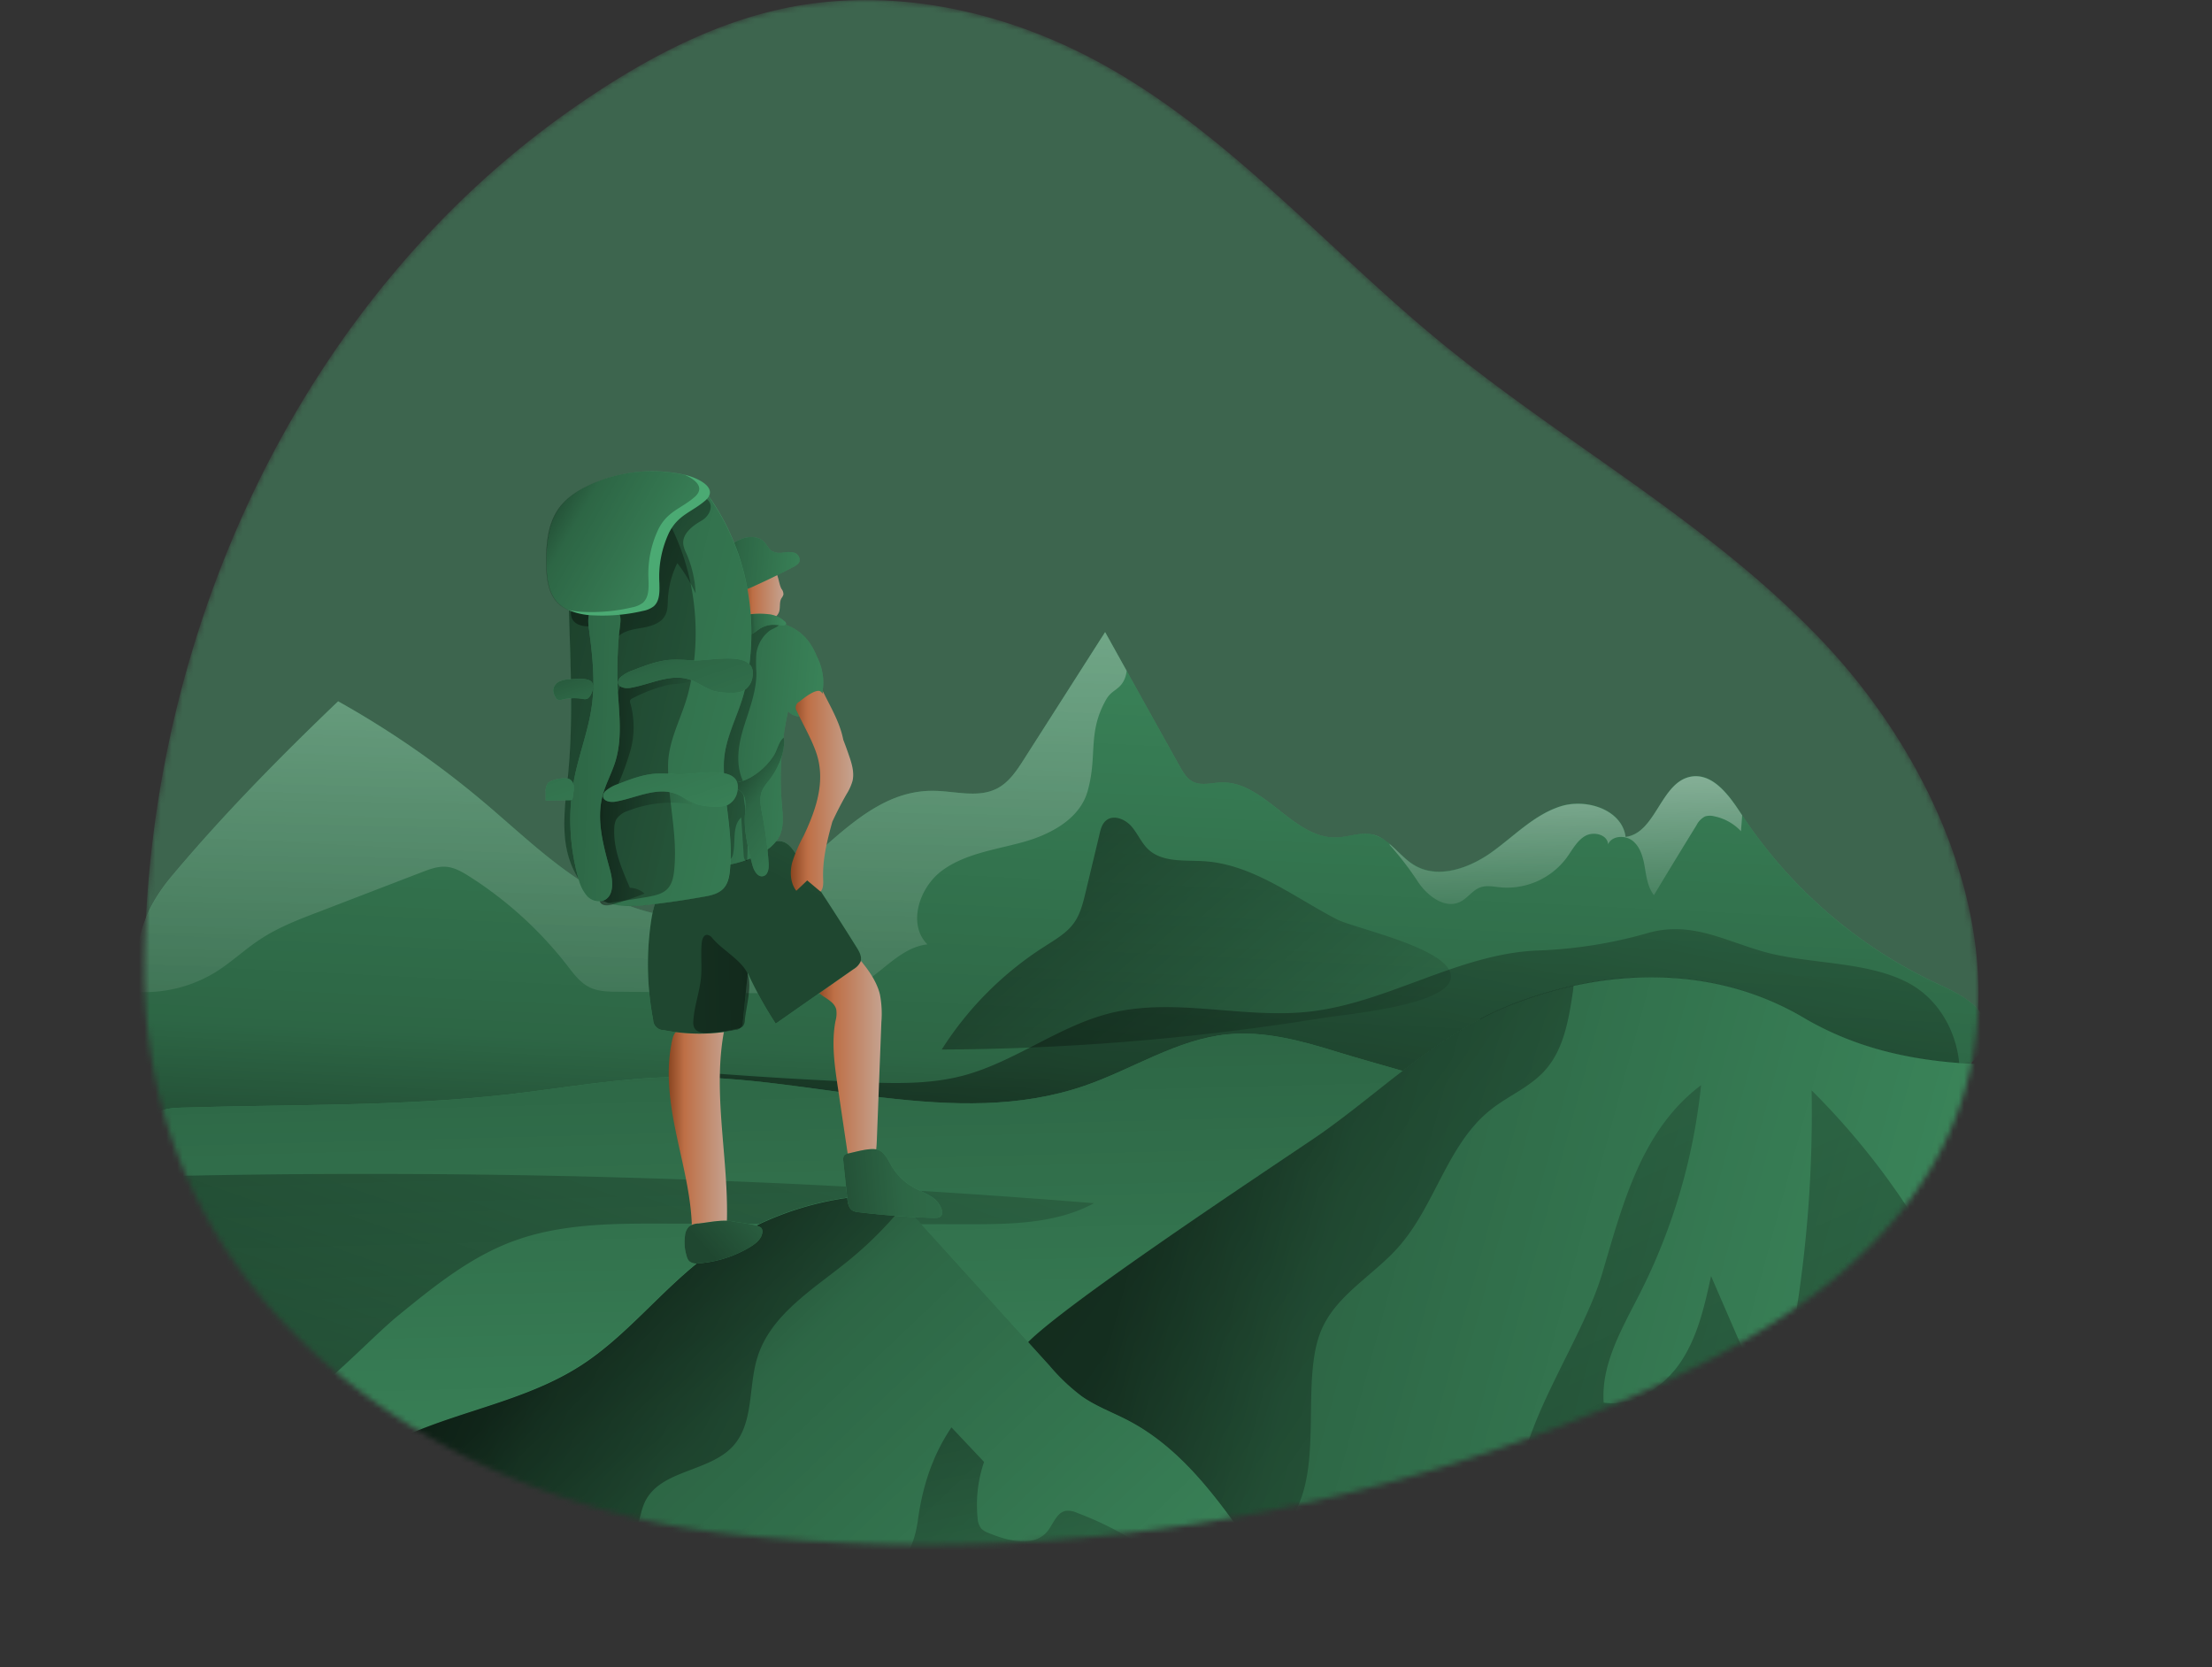 <svg width="406" height="306" fill="none" xmlns="http://www.w3.org/2000/svg">
    <rect width="100%" height="100%" fill="#333333" stroke="none"/>
    <mask id="prefix__a" style="mask-type:luminance" maskUnits="userSpaceOnUse" x="26" y="0" width="338" height="284">
        <path
            d="M104.909 20.062c11.928-8.357 24.848-15.499 38.822-18.487 20.459-4.34 42.077.62 60.453 11.246 22.095 12.746 39.547 32.858 59.417 49.318 23.093 19.107 49.708 33.366 70.582 55.226 20.874 21.86 35.511 54.811 25.976 84.37-8.431 26.163-32.888 42.077-56.651 52.852a323.774 323.774 0 01-171.537 26.726C80.719 275.188 25.957 239.361 26.528 177.16c.576-62.647 29.764-123.05 78.381-157.098z"
            fill="#fff" />
    </mask>
    <g mask="url(#prefix__a)">
        <path opacity=".42"
            d="M104.909 20.062c11.928-8.357 24.848-15.499 38.822-18.487 20.459-4.34 42.077.62 60.453 11.246 22.095 12.746 39.547 32.858 59.417 49.318 23.093 19.107 49.708 33.366 70.582 55.226 20.874 21.86 35.511 54.811 25.976 84.37-8.431 26.163-32.888 42.077-56.651 52.852a323.774 323.774 0 01-171.537 26.726C80.719 275.188 25.957 239.361 26.528 177.16c.576-62.647 29.764-123.05 78.381-157.098z"
            fill="#4BAA73" />
        <path
            d="M62.06 128.717a170.263 170.263 0 0126.757 18.524c6.61 5.58 12.858 11.699 20.348 16.026 7.489 4.327 16.627 6.695 24.86 4.042 13.986-4.513 22.461-22.232 37.16-22.164 4.012 0 8.314 1.414 11.866-.452 2.177-1.147 3.59-3.304 4.911-5.375l14.879-23.311 13.682 24.613c.62 1.103 1.29 2.263 2.412 2.839 1.556.8 3.428.211 5.183.149 8.028-.279 13.248 10.428 21.277 10.093 2.132-.087 4.246-.986 6.342-.577 3.217.62 5.071 4.011 7.892 5.673 4.34 2.573 10.025.552 14.141-2.393 4.117-2.945 7.744-6.82 12.561-8.401 4.817-1.58 11.401.583 12.039 5.58 5.58-.707 6.442-10.037 11.972-11.06 3.967-.725 6.968 3.323 9.163 6.702a86.995 86.995 0 0036.391 31.469c3.863 1.779 8.481 4.079 8.804 8.32.322 4.24-3.986 7.278-7.75 9.33-57.774 31.513-117.997 63.751-183.694 67.533-32.858 1.859-66.794-3.354-97.997 7.036-14.315 4.768-28.456 12.846-43.397 10.949a4.206 4.206 0 01-1.934-.62c-1.073-.775-1.24-2.288-1.24-3.609-1.15-30.787-2.294-61.578-3.435-92.374-.49-11.159-.973-17.749 6.293-26.453 9.435-11.308 19.876-21.904 30.514-32.089z"
            fill="#4BAA73" />
        <path opacity=".58"
            d="M356.937 198.369c-57.768 31.513-117.991 63.751-183.688 67.532-32.858 1.86-66.794-3.354-97.997 7.043-14.309 4.768-28.456 12.833-43.397 10.942a4.157 4.157 0 01-1.928-.62c-1.079-.775-1.24-2.287-1.271-3.608-1.14-30.799-2.284-61.591-3.429-92.374-.074-1.86-.142-3.596-.18-5.232-.192-8.215.46-14.018 6.516-21.271 9.418-11.283 19.858-21.879 30.496-32.064a170.037 170.037 0 0126.758 18.524c6.602 5.58 12.858 11.699 20.347 16.026 7.489 4.327 16.627 6.702 24.86 4.042 13.987-4.513 22.461-22.232 37.161-22.164 4.011 0 8.313 1.414 11.866-.452 2.176-1.147 3.589-3.311 4.91-5.375a49528.33 49528.33 0 0114.879-23.311l3.949 7.105 9.727 17.508c.62 1.103 1.29 2.263 2.412 2.839 1.562.8 3.434.211 5.176.149 8.029-.279 13.255 10.428 21.284 10.093 2.126-.087 4.24-.992 6.336-.583a7.515 7.515 0 013.385 1.817c1.494 1.24 2.827 2.87 4.513 3.868 4.34 2.567 10.025.54 14.141-2.399 4.117-2.939 7.744-6.82 12.561-8.401 4.817-1.58 11.395.583 12.039 5.58 5.58-.713 6.435-10.037 11.972-11.06 3.961-.725 6.968 3.323 9.163 6.702l.266.397a86.907 86.907 0 0036.125 31.078c3.863 1.767 8.488 4.073 8.804 8.314.316 4.24-3.993 7.297-7.756 9.355z"
            fill="url(#prefix__paint0_linear_15788_47707)" />
        <path opacity=".58"
            d="M282.189 174.457c-14.507.589-27.495 9.634-41.928 11.228-12.095 1.332-24.563-2.654-36.379.248-9.572 2.355-17.638 8.995-27.173 11.506-6.2 1.624-12.697 1.432-19.095 1.153a842.8 842.8 0 01-32.473-2.04c10.489 8.178 24.017 11.327 37.197 12.97 13.181 1.643 26.659 2.027 39.461 5.635 10.539 2.97 20.458 8.06 31.109 10.54 10.775 2.517 21.99 2.287 33.044 1.711 20.05-1.048 40.043-3.187 59.895-6.2 11.159-1.711 25.12-4.482 31.419-15.052 5.115-8.587 1.86-21.141-7.117-25.809-7.781-4.055-18.283-3.305-26.658-5.735-7.272-2.114-13.156-5.499-20.806-3.428a83.645 83.645 0 01-20.496 3.273z"
            fill="url(#prefix__paint1_linear_15788_47707)" />
        <path
            d="M206.789 123.112a5.58 5.58 0 01-.241 1.159c-.825 2.387-2.424 2.189-3.522 4.123-3.496 6.2-1.525 10.254-3.416 16.869-1.444 5.053-6.788 7.905-11.847 9.3-5.059 1.395-10.539 2.089-14.786 5.176-4.247 3.088-6.466 9.87-2.759 13.596-5.741.62-9.33 6.875-14.879 8.525a19.723 19.723 0 01-5.915.533l-36.143-.372c-1.711 0-3.497-.056-5.053-.8-1.736-.856-2.938-2.48-4.123-4.024a70.965 70.965 0 00-18.016-16.373c-1.308-.824-2.697-1.63-4.234-1.736-1.538-.105-2.932.428-4.34.961l-19.181 7.378c-3.584 1.37-7.192 2.765-10.403 4.86-2.89 1.86-5.4 4.284-8.32 6.113a24.959 24.959 0 01-14.606 3.652c-.192-8.215.458-14.018 6.515-21.271 9.461-11.283 19.901-21.879 30.54-32.064a170.041 170.041 0 0126.757 18.524c6.603 5.58 12.858 11.699 20.347 16.026 7.489 4.327 16.628 6.702 24.861 4.042 13.986-4.513 22.461-22.232 37.16-22.164 4.011 0 8.314 1.414 11.866-.452 2.176-1.147 3.59-3.311 4.91-5.375 4.96-7.774 9.92-15.545 14.879-23.311l3.949 7.105z"
            fill="url(#prefix__paint2_linear_15788_47707)" />
        <path
            d="M245.466 193.075c-6.553-2.034-13.354-3.906-20.18-3.23-9.268.917-17.389 6.391-26.193 9.429-23.844 8.227-49.826-1.897-75.015-1.587-10.279.124-20.459 2.003-30.657 3.168-19.938 2.269-40.074 1.817-60.136 2.443-1.612.049-3.336.142-4.613 1.122-1.86 1.42-2.077 4.098-2.132 6.441-.503 22.561-.856 45.958 8.183 66.64 1.302 2.976 2.951 6.044 5.797 7.619 2.48 1.37 5.461 1.376 8.295 1.345l141.84-1.512c13.02-.143 26.082-.292 38.829-2.833 9.919-1.984 19.466-5.388 28.877-9.046 12.561-4.879 25.251-10.434 34.892-19.838 13.571-13.249 10.353-27.849-2.077-40.403-11.054-11.166-31.153-15.264-45.71-19.758z"
            fill="#4BAA73" />
        <path opacity=".58"
            d="M245.466 193.075c-6.553-2.034-13.354-3.906-20.18-3.23-9.268.917-17.389 6.391-26.193 9.429-23.844 8.227-49.826-1.897-75.015-1.587-10.279.124-20.459 2.003-30.657 3.168-19.938 2.269-40.074 1.817-60.136 2.443-1.612.049-3.336.142-4.613 1.122-1.86 1.42-2.077 4.098-2.132 6.441-.503 22.561-.856 45.958 8.183 66.64 1.302 2.976 2.951 6.044 5.797 7.619 2.48 1.37 5.461 1.376 8.295 1.345l141.84-1.512c13.02-.143 26.082-.292 38.829-2.833 9.919-1.984 19.466-5.388 28.877-9.046 12.561-4.879 25.251-10.434 34.892-19.838 13.571-13.249 10.353-27.849-2.077-40.403-11.054-11.166-31.153-15.264-45.71-19.758z"
            fill="url(#prefix__paint3_linear_15788_47707)" />
        <path opacity=".58"
            d="M73.118 241.431c6.442-5.251 13.02-10.589 20.819-13.527 8.784-3.323 18.425-3.348 27.817-3.323l55.716.118c7.966 0 16.324-.062 23.329-3.863a1653.793 1653.793 0 00-175.108-4.848c-.558 10.942-4.34 43.633 8.283 48.729 12.53 5.053 30.998-16.652 39.144-23.286z"
            fill="url(#prefix__paint4_linear_15788_47707)" />
        <path
            d="M271.671 187.042c-10.471 5.58-19.498 14.166-29.058 20.936-5.021 3.546-56.416 37.198-55.25 40.397l.905 2.48a39.381 39.381 0 003.837 34.643l156.23 3.1c8.45.167 17.235.273 24.916-3.261 3.243-1.501 6.374-3.844 7.496-7.235.669-2.021.564-4.203.452-6.324-1.14-21.078 2.034-48.357-3.719-68.598-2.846-10.031-7.186-7.39-16.944-8.016-9.758-.627-18.797-2.685-27.049-7.025a48.963 48.963 0 01-2.424-1.351c-16.379-9.696-36.081-9.238-53.639-2.375a54.625 54.625 0 00-5.741 2.654"
            fill="#4BAA73" />
        <path opacity=".58"
            d="M380.723 278.071c-1.116 3.391-4.246 5.741-7.495 7.235-7.681 3.54-16.466 3.44-24.916 3.267l-156.199-3.1a39.443 39.443 0 01-5.772-27.142 37.43 37.43 0 011.928-7.495c-.298-.831-.62-1.649-.905-2.48-1.166-3.193 50.217-36.844 55.251-40.403 9.56-6.764 18.599-15.369 29.064-20.936a56.647 56.647 0 015.734-2.647 75.843 75.843 0 0111.389-3.466c14.358-3.137 29.343-1.804 42.25 5.84.8.478 1.606.924 2.424 1.358 8.252 4.34 17.272 6.392 27.049 7.018 9.777.626 14.092-2.021 16.944 8.022 5.734 20.211 2.566 47.526 3.719 68.593.099 2.139.211 4.321-.465 6.336z"
            fill="url(#prefix__paint5_linear_15788_47707)" />
        <path opacity=".58"
            d="M288.801 180.923c-.019.441-.065.88-.137 1.315-.768 5.059-1.68 10.409-5.09 14.215-2.765 3.1-6.819 4.7-10.031 7.279-7.923 6.342-10.13 17.551-16.862 25.145-4.582 5.177-11.271 8.717-14.067 15.041-5.475 12.368 4.668 37.228-16.076 40.799-14.067 2.418-30.942-16.193-40.198-26.373a37.43 37.43 0 011.928-7.495c-.298-.831-.62-1.649-.905-2.48-1.166-3.193 50.217-36.844 55.251-40.403 9.559-6.764 18.598-15.369 29.063-20.936a56.33 56.33 0 015.735-2.647 75.821 75.821 0 0111.389-3.46z"
            fill="url(#prefix__paint6_linear_15788_47707)" />
        <path
            d="M123.831 206.695c1.172 5.958 2.889 11.854 3.144 17.923a1.864 1.864 0 00.551 1.519c.292.154.62.222.949.198h2.201a3.032 3.032 0 001.959-.44c.694-.545.787-1.55.8-2.436.192-11.78-2.821-23.732-.329-35.257.043-.205-6.472.198-7.055.31-2.344.434-2.523 1.357-2.92 3.657-.818 4.836-.229 9.777.7 14.526z"
            fill="url(#prefix__paint7_linear_15788_47707)" />
        <path
            d="M153.488 185.276a5.086 5.086 0 01-.142 2.132c-.763 3.98-.174 8.06.421 12.096l2.263 15.238c1.24.887 3.1.143 3.931-1.14.83-1.284.917-2.883.979-4.408l.831-21.569a18.692 18.692 0 00-.267-5.102c-.527-2.176-1.816-4.086-3.217-5.834a1.49 1.49 0 00-.726-.589 1.468 1.468 0 00-.855.106c-1.786.619-6.051 2.386-6.783 4.339-.806 2.238 3.026 2.499 3.565 4.731z"
            fill="url(#prefix__paint8_linear_15788_47707)" />
        <path
            d="M119.88 187.185a1.94 1.94 0 001.959 1.891c4.332.849 8.787.849 13.119 0a1.407 1.407 0 001.049-.47 1.402 1.402 0 00.34-1.099l.905-8.89a70.943 70.943 0 005.127 9.262l14.259-9.987a3.211 3.211 0 001.314-1.401c.298-.874-.204-1.798-.694-2.579a580.553 580.553 0 00-11.159-17.173c-.62-.887-1.24-1.823-2.263-2.195-1.129-.422-2.381 0-3.515.372l-13.261 4.65c-5.444 1.903-6.888 4.575-7.645 10.105a54.644 54.644 0 00.465 17.514z"
            fill="#4BAA73" />
        <path opacity=".58"
            d="M119.88 187.185a1.94 1.94 0 001.959 1.891c4.332.849 8.787.849 13.119 0a1.407 1.407 0 001.049-.47 1.402 1.402 0 00.34-1.099l.905-8.89a70.943 70.943 0 005.127 9.262l14.259-9.987a3.211 3.211 0 001.314-1.401c.298-.874-.204-1.798-.694-2.579a580.553 580.553 0 00-11.159-17.173c-.62-.887-1.24-1.823-2.263-2.195-1.129-.422-2.381 0-3.515.372l-13.261 4.65c-5.444 1.903-6.888 4.575-7.645 10.105a54.644 54.644 0 00.465 17.514z"
            fill="url(#prefix__paint9_linear_15788_47707)" />
        <path
            d="M143.439 108.084c.245.298.371.675.353 1.06a2.45 2.45 0 01-.372.676c-.427.756-.142 1.742-.452 2.554-.31.813-1.24 1.339-1.966 1.86a10.38 10.38 0 01-1.76 1.24 1.855 1.855 0 01-2.015-.173 2.514 2.514 0 01-.583-1.501 49.663 49.663 0 01-.539-6.987 2.35 2.35 0 01.186-1.116c.178-.282.423-.516.713-.682 1.24-.781 3.279-1.277 4.687-.62 1.258.589 1.134 2.567 1.748 3.689z"
            fill="url(#prefix__paint10_linear_15788_47707)" />
        <path
            d="M136.408 98.816c1.302-.453 2.902-.33 3.856.663.515.533.812 1.283 1.439 1.674a3.103 3.103 0 001.99.273 4.944 4.944 0 012.027 0 1.4 1.4 0 011.048 1.531c-.137.545-.682.862-1.184 1.122a145.25 145.25 0 01-7.074 3.447 11.12 11.12 0 01-2.288.849 1.775 1.775 0 01-1.079 0 1.755 1.755 0 01-.62-.508 7.442 7.442 0 01-1.859-5.474c.136-1.786 2.163-3.026 3.744-3.578z"
            fill="#4BAA73" />
        <path opacity=".58"
            d="M136.408 98.816c1.302-.453 2.902-.33 3.856.663.515.533.812 1.283 1.439 1.674a3.103 3.103 0 001.99.273 4.944 4.944 0 012.027 0 1.4 1.4 0 011.048 1.531c-.137.545-.682.862-1.184 1.122a145.25 145.25 0 01-7.074 3.447 11.12 11.12 0 01-2.288.849 1.775 1.775 0 01-1.079 0 1.755 1.755 0 01-.62-.508 7.442 7.442 0 01-1.859-5.474c.136-1.786 2.163-3.026 3.744-3.578z"
            fill="url(#prefix__paint11_linear_15788_47707)" />
        <path
            d="M106.504 250.65c8.382-5.381 14.588-13.546 22.461-19.646a56.28 56.28 0 0128.872-11.457c1.86-.18 3.813-.255 5.58.409 2.045.769 3.595 2.449 5.065 4.073l24.135 26.615a36.56 36.56 0 005.97 5.666c2.66 1.86 5.747 2.97 8.617 4.483 9.802 5.151 16.504 14.575 22.827 23.657a197.632 197.632 0 00-51.413 11.073c-7.086 2.554-14.048 5.517-21.345 7.396-11.06 2.839-22.604 3.1-34.024 3.1-13.112-.037-26.242-.447-39.293-1.73-7.191-.713-14.482-1.792-21.258-4.383-4.532-1.736-16.553-7.117-14.88-13.187 1.018-3.719 9.362-10.582 12.338-13.781 5.133-5.518 12.17-8.81 19.138-11.389 9.138-3.416 18.884-5.555 27.21-10.899z"
            fill="#4BAA73" />
        <path opacity=".58"
            d="M230.024 284.451a197.409 197.409 0 00-51.413 11.072c-7.086 2.548-14.049 5.518-21.346 7.396-11.06 2.84-22.603 3.1-34.023 3.1-13.112 0-26.243-.446-39.3-1.73l-1.24-.136c-6.781-.707-13.638-1.804-20.005-4.247-4.526-1.742-16.547-7.117-14.88-13.193 1.017-3.719 9.368-10.576 12.344-13.775 5.127-5.518 12.164-8.81 19.132-11.389 9.163-3.391 18.915-5.53 27.241-10.868s14.588-13.558 22.468-19.652a56.254 56.254 0 0128.865-11.457c1.86-.174 3.813-.255 5.579.403a8.719 8.719 0 012.344 1.376 24.845 24.845 0 012.722 2.697l24.128 26.621a36.938 36.938 0 005.977 5.666c2.659 1.86 5.747 2.97 8.617 4.483 9.758 5.12 16.46 14.55 22.79 23.633z"
            fill="url(#prefix__paint12_linear_15788_47707)" />
        <path opacity=".58"
            d="M165.754 221.357a69.871 69.871 0 01-10.242 10.204c-6.36 5.127-14.073 9.765-16.497 17.57-1.692 5.443-.62 12.015-4.445 16.255-4.34 4.805-13.193 4.34-16.119 10.112-.694 1.382-.924 2.945-1.395 4.414-2.604 8.097-11.624 11.829-19.287 15.499a110.68 110.68 0 00-15.09 8.748c-6.782-.707-13.639-1.804-20.006-4.247-4.525-1.742-16.546-7.117-14.879-13.193 1.017-3.72 9.368-10.576 12.344-13.775 5.127-5.518 12.163-8.81 19.132-11.389 9.163-3.391 18.915-5.53 27.241-10.868s14.587-13.558 22.467-19.653a56.265 56.265 0 0128.865-11.456c1.86-.174 3.813-.255 5.58.402.844.335 1.63.8 2.331 1.377z"
            fill="url(#prefix__paint13_linear_15788_47707)" />
        <path
            d="M149.87 120.353c1.413 2.703 1.779 6.119.279 8.772a4.693 4.693 0 01-2.449 2.207 2.77 2.77 0 01-3.05-.805 56.78 56.78 0 00-1.141 17.098c.173 2.04.434 4.216-.527 6.02a7.759 7.759 0 01-3.187 2.92c-6.41 3.596-14.364 2.932-21.457 1.017a1.911 1.911 0 01-1.367-.73 1.899 1.899 0 01-.349-.711 1.902 1.902 0 01-.032-.791c-.142-3.286-.142-6.578-.149-9.87v-13.118c0-4.111.062-8.463 2.214-11.959a8.983 8.983 0 013.577-3.385 15.006 15.006 0 014.389-1.154c7.495-1.14 19.25-5.48 23.249 4.489z"
            fill="#4BAA73" />
        <path opacity=".58"
            d="M149.87 120.353c1.413 2.703 1.779 6.119.279 8.772a4.693 4.693 0 01-2.449 2.207 2.77 2.77 0 01-3.05-.805 56.78 56.78 0 00-1.141 17.098c.173 2.04.434 4.216-.527 6.02a7.759 7.759 0 01-3.187 2.92c-6.41 3.596-14.364 2.932-21.457 1.017a1.911 1.911 0 01-1.367-.73 1.899 1.899 0 01-.349-.711 1.902 1.902 0 01-.032-.791c-.142-3.286-.142-6.578-.149-9.87v-13.118c0-4.111.062-8.463 2.214-11.959a8.983 8.983 0 013.577-3.385 15.006 15.006 0 014.389-1.154c7.495-1.14 19.25-5.48 23.249 4.489z"
            fill="url(#prefix__paint14_linear_15788_47707)" />
        <path opacity=".58"
            d="M138.834 119.888a25.01 25.01 0 000 3.652c0 3.322-1.24 6.497-2.25 9.677-1.011 3.18-1.631 6.689-.372 9.771.195.39.328.808.397 1.24a6.216 6.216 0 01-.099 1.054 10.28 10.28 0 00.303 2.944c.577 3.23.447 6.535.323 9.808-.403.05-.577-.49-.62-.893l-.465-7.117c-1.699 1.569-1.011 4.34-1.482 6.597a1.8 1.8 0 01-.831 1.345 1.446 1.446 0 01-1.748-.713 4.203 4.203 0 01-.391-2.015l-.303-12.213a82.396 82.396 0 01.31-12.399c.303-2.424.818-4.811 1.24-7.223a18.72 18.72 0 011.196-4.854 8.478 8.478 0 016.776-4.805c.54-.049 2.22-.105 2.325.663.068.503-1.525 1.073-1.891 1.358a6.4 6.4 0 00-2.418 4.123z"
            fill="url(#prefix__paint15_linear_15788_47707)" />
        <path
            d="M138.836 142.002c-1.519 1.097-3.41 1.941-5.226 1.482-.199.359.105.824.477.998.372.174.812.192 1.196.335a2.58 2.58 0 011.488 2.064c.088.888.074 1.782-.043 2.666-.192 3.1.583 6.156 1.351 9.157.273 1.054.98 2.387 2.034 2.095.886-.248 1.023-1.432.967-2.349a69.461 69.461 0 00-1.147-8.835c-.31-1.562-.657-3.255.031-4.687a9.673 9.673 0 011.19-1.692c1.575-2.034 3.1-5.27 2.691-7.874-.936.719-1.184 2.325-1.829 3.323a12.454 12.454 0 01-3.18 3.317z"
            fill="#4BAA73" />
        <path opacity=".58"
            d="M138.836 142.002c-1.519 1.097-3.41 1.941-5.226 1.482-.199.359.105.824.477.998.372.174.812.192 1.196.335a2.58 2.58 0 011.488 2.064c.088.888.074 1.782-.043 2.666-.192 3.1.583 6.156 1.351 9.157.273 1.054.98 2.387 2.034 2.095.886-.248 1.023-1.432.967-2.349a69.461 69.461 0 00-1.147-8.835c-.31-1.562-.657-3.255.031-4.687a9.673 9.673 0 011.19-1.692c1.575-2.034 3.1-5.27 2.691-7.874-.936.719-1.184 2.325-1.829 3.323a12.454 12.454 0 01-3.18 3.317z"
            fill="url(#prefix__paint16_linear_15788_47707)" />
        <path
            d="M141.613 114.68c.713-.043 1.419.106 2.132.093.223 0 .509-.068.54-.291a.47.47 0 00-.186-.372 5.213 5.213 0 00-3.007-1.376 15.651 15.651 0 00-3.366 0 1.859 1.859 0 00-1.104.316c-.973.8-.44 3.1.843 3.311.744.117 1.24-.472 1.81-.844a4.835 4.835 0 012.338-.837z"
            fill="#4BAA73" />
        <path opacity=".58"
            d="M141.613 114.68c.713-.043 1.419.106 2.132.093.223 0 .509-.068.54-.291a.47.47 0 00-.186-.372 5.213 5.213 0 00-3.007-1.376 15.651 15.651 0 00-3.366 0 1.859 1.859 0 00-1.104.316c-.973.8-.44 3.1.843 3.311.744.117 1.24-.472 1.81-.844a4.835 4.835 0 012.338-.837z"
            fill="url(#prefix__paint17_linear_15788_47707)" />
        <path
            d="M151.278 154.29a67.96 67.96 0 014.073-8.487 9.724 9.724 0 001.116-2.437c.372-1.537-.099-3.149-.62-4.65a76.502 76.502 0 00-3.652-8.865c-.359-.732-1.023-2.988-1.897-3.044-1.047-.068-2.808 1.364-3.577 1.978a1.194 1.194 0 00-.635.763 1.178 1.178 0 00.17.979c1.166 2.523 2.61 4.922 3.528 7.539.294.833.502 1.696.62 2.572.62 4.383-1.005 8.804-2.92 12.809a26.81 26.81 0 00-2.102 4.922c-.428 1.736-.322 3.72.775 5.127l2.002-1.903 2.449 2.058c.552-.62.502-1.562.471-2.393-.167-4.916 1.557-9.671 2.784-14.432.831-3.212 1.432-6.572 1.085-9.92-.372-3.565-2.238-6.633-3.794-9.789a1.318 1.318 0 00-.155-.254"
            fill="url(#prefix__paint18_linear_15788_47707)" />
        <path
            d="M131.092 92.554a11.89 11.89 0 00-3.025-3.422c-2.704-1.86-6.293-1.544-9.554-1.153-5.053.62-10.936 1.779-13.143 6.367-.918 1.91-1.005 4.091-1.029 6.199-.205 13.875 1.24 27.799-.031 41.618-.416 4.396-1.11 8.853-.36 13.212.75 4.358 3.286 8.716 7.44 10.248 2.548.936 5.368.706 8.059.396 3.257-.38 6.495-.857 9.715-1.432 1.302-.229 2.69-.527 3.602-1.488.911-.961 1.141-2.411 1.24-3.75.576-6.504-1.197-12.567-1.153-18.971.031-4.656 2.579-8.822 3.719-13.267 2.914-11.612 1.073-24.464-5.48-34.557z"
            fill="#4BAA73" />
        <path opacity=".58"
            d="M136.563 127.123c-1.116 4.445-3.664 8.618-3.72 13.267-.037 6.411 1.73 12.468 1.154 18.971-.118 1.339-.335 2.778-1.24 3.751-.906.973-2.3 1.24-3.602 1.494a167.25 167.25 0 01-9.715 1.426c-2.592.298-5.301.527-7.768-.298-.099 0-.199-.062-.304-.105-4.141-1.519-6.677-5.883-7.44-10.248-.762-4.365-.055-8.81.354-13.211 1.308-13.819-.174-27.737.031-41.612 0-2.114.118-4.303 1.029-6.2 1.86-3.912 6.429-5.331 10.855-6.05a62.964 62.964 0 012.282-.317c3.261-.396 6.819-.713 9.553 1.147a11.653 11.653 0 013.026 3.429c6.584 10.074 8.425 22.926 5.505 34.556z"
            fill="url(#prefix__paint19_linear_15788_47707)" />
        <path opacity=".58"
            d="M126.342 127.123c-1.123 4.445-3.664 8.617-3.72 13.267-.05 6.41 1.73 12.467 1.153 18.971-.118 1.339-.335 2.777-1.24 3.751-.905.973-2.3 1.239-3.596 1.494-2.409.413-4.829.789-7.259 1.128-.1 0-.199-.062-.304-.105-4.142-1.519-6.677-5.884-7.44-10.248-.762-4.365-.056-8.81.354-13.212 1.308-13.819-.174-27.737.031-41.611 0-2.115.117-4.303 1.029-6.2 1.86-3.912 6.429-5.332 10.855-6.05a7.927 7.927 0 011.612.83 11.701 11.701 0 013.019 3.428c6.584 10.075 8.426 22.926 5.506 34.557z"
            fill="url(#prefix__paint20_linear_15788_47707)" />
        <path opacity=".58"
            d="M116.077 128.177a.838.838 0 00-.403.328.862.862 0 00.037.62c.797 2.877.78 5.918-.05 8.785a48.078 48.078 0 01-3.267 8.271l6.541-1.054c1.481-.236 3.056-.472 4.457.074 1.501.577 2.579 1.953 4.073 2.548a21.621 21.621 0 00-12.188 1.073 3.928 3.928 0 00-2.188 1.611c-.214.466-.328.97-.335 1.482-.236 3.832 1.333 7.514 2.87 11.035a4.171 4.171 0 012.685 1.061 65.76 65.76 0 01-5.809 1.965c-.788.229-1.798.372-2.282-.292a2.03 2.03 0 01-.291-.898 91.166 91.166 0 01-1.507-12.865c-.186-8.927 2.232-17.724 5.425-26.038.098-.354.298-.671.576-.911.236-.139.498-.226.769-.255l7.998-1.376c1.016-.173 5.015-1.277 4.556.62-.396 1.674-3.806 1.476-4.959 1.711a27.898 27.898 0 00-6.708 2.505z"
            fill="url(#prefix__paint21_linear_15788_47707)" />
        <path opacity=".58"
            d="M128.859 95.505c-1.742.986-3.72 2.48-3.435 4.482.107.553.293 1.087.552 1.587a20.327 20.327 0 011.699 7.366 27.843 27.843 0 00-3.354-5.58 16.43 16.43 0 00-1.724 6.509c-.056 1.061 0 2.177-.521 3.1-.781 1.451-2.579 1.978-4.203 2.257-1.624.279-3.41.527-4.538 1.73-.031-1.085-1.135-1.86-2.207-2.046-1.073-.186-2.17.062-3.261.049-1.091-.012-2.306-.359-2.821-1.32-.515-.961-.13-2.189.335-3.205a25.421 25.421 0 014.34-6.498c2.083-2.281 4.569-4.172 6.571-6.515 1.122-1.309 2.089-2.76 3.305-3.98a7.498 7.498 0 014.463-2.406c1.24-.111 4.6-.186 5.617.533 1.562 1.122.477 3.18-.818 3.937z"
            fill="url(#prefix__paint22_linear_15788_47707)" />
        <path
            d="M113.337 125.821c.229 4.656.985 9.442-.379 13.906-.663 2.169-1.804 4.172-2.374 6.367-1.159 4.47.18 9.163 1.395 13.639.552 1.996.744 4.736-1.166 5.536a2.91 2.91 0 01-3.137-.899 7.443 7.443 0 01-1.494-3.1 39.567 39.567 0 01-.694-18.791c.899-4.34 2.542-8.568 3.143-12.982.651-4.773.056-9.622-.576-14.401-.199-1.482-.087-3.466 1.357-3.85a3.217 3.217 0 011.494.099c3.72.874 3.051 1.748 2.685 5.269a86.512 86.512 0 00-.254 9.207z"
            fill="#4BAA73" />
        <path opacity=".58"
            d="M113.337 125.821c.229 4.656.985 9.442-.379 13.906-.663 2.169-1.804 4.172-2.374 6.367-1.159 4.47.18 9.163 1.395 13.639.552 1.996.744 4.736-1.166 5.536a2.91 2.91 0 01-3.137-.899 7.443 7.443 0 01-1.494-3.1 39.567 39.567 0 01-.694-18.791c.899-4.34 2.542-8.568 3.143-12.982.651-4.773.056-9.622-.576-14.401-.199-1.482-.087-3.466 1.357-3.85a3.217 3.217 0 011.494.099c3.72.874 3.051 1.748 2.685 5.269a86.512 86.512 0 00-.254 9.207z"
            fill="url(#prefix__paint23_linear_15788_47707)" />
        <path
            d="M155.766 211.692c-.304.028-.59.157-.812.366a1.43 1.43 0 00-.168 1.054l.726 6.819c.086.868.266 1.86 1.029 2.288.312.151.651.24.998.26 4.588.558 9.192.912 13.813 1.06.539 0 1.178 0 1.457-.483.137-.275.168-.591.086-.887a4.343 4.343 0 00-2.077-2.616c-.967-.62-2.058-1.004-3.056-1.556a10.97 10.97 0 01-4.191-4.104c-.719-1.24-1.382-2.79-2.932-2.964-1.346-.161-3.503.465-4.873.763zM128.226 224.562c-.632.003-1.249.2-1.766.564a2.69 2.69 0 00-.732 1.668 8.67 8.67 0 00.335 3.862c.081.305.232.588.44.825a2.157 2.157 0 001.711.39 21.47 21.47 0 009.492-3.013c1.023-.62 2.076-1.463 2.219-2.647a1.105 1.105 0 00-.155-.781c-.521-.713-4.154-1.023-5.164-1.24-2.052-.397-4.321.149-6.38.372z"
            fill="#4BAA73" />
        <path opacity=".58"
            d="M155.766 211.692c-.304.028-.59.157-.812.366a1.43 1.43 0 00-.168 1.054l.726 6.819c.086.868.266 1.86 1.029 2.288.312.151.651.24.998.26 4.588.558 9.192.912 13.813 1.06.539 0 1.178 0 1.457-.483.137-.275.168-.591.086-.887a4.343 4.343 0 00-2.077-2.616c-.967-.62-2.058-1.004-3.056-1.556a10.97 10.97 0 01-4.191-4.104c-.719-1.24-1.382-2.79-2.932-2.964-1.346-.161-3.503.465-4.873.763z"
            fill="url(#prefix__paint24_linear_15788_47707)" />
        <path opacity=".58"
            d="M128.226 224.562c-.632.003-1.249.2-1.766.564a2.69 2.69 0 00-.732 1.668 8.67 8.67 0 00.335 3.862c.081.305.232.588.44.825a2.157 2.157 0 001.711.39 21.47 21.47 0 009.492-3.013c1.023-.62 2.076-1.463 2.219-2.647a1.105 1.105 0 00-.155-.781c-.521-.713-4.154-1.023-5.164-1.24-2.052-.397-4.321.149-6.38.372z"
            fill="url(#prefix__paint25_linear_15788_47707)" />
        <path
            d="M319.764 149.646c-.062.974-.142 1.947-.217 2.92a9.248 9.248 0 00-4.959-2.752 2.996 2.996 0 00-1.637.037 3.611 3.611 0 00-1.569 1.618 1179.013 1179.013 0 00-7.811 12.827c-1.116-1.414-1.37-3.292-1.668-5.065-.297-1.773-.781-3.658-2.145-4.83-1.364-1.171-3.887-1.085-4.606.565-.093-1.786-2.641-2.424-4.191-1.538-1.55.887-2.381 2.604-3.441 4.042a13.644 13.644 0 01-12.139 5.394c-1.24-.124-2.48-.409-3.664 0-1.432.514-2.318 1.965-3.682 2.647-2.821 1.407-6.051-1.066-7.787-3.682a56.856 56.856 0 00-5.232-6.808l.093-.055c1.494 1.239 2.827 2.87 4.513 3.868 4.34 2.567 10.025.539 14.141-2.399 4.117-2.939 7.744-6.82 12.561-8.401 4.817-1.58 11.394.583 12.039 5.58 5.58-.713 6.435-10.037 11.972-11.06 3.961-.725 6.968 3.323 9.163 6.702l.266.39z"
            fill="url(#prefix__paint26_linear_15788_47707)" />
        <path opacity=".58"
            d="M245.381 168.741c-7.936-4.111-15.413-10.081-24.334-10.67-3.577-.235-7.662.279-10.285-2.176-1.277-1.202-1.947-2.914-3.1-4.234-1.153-1.321-3.261-2.182-4.625-1.085-.762.62-1.035 1.643-1.239 2.598l-2.555 10.657c-.465 1.922-.948 3.893-2.083 5.511-1.351 1.922-3.472 3.1-5.462 4.396a61.493 61.493 0 00-18.846 18.89 448.723 448.723 0 0069.999-5.797c4.173-.676 22.747-2.294 23.441-7.29.725-5.301-17.638-9.108-20.911-10.8z"
            fill="url(#prefix__paint27_linear_15788_47707)" />
        <path opacity=".58"
            d="M312.219 199.175a108.974 108.974 0 01-11.115 37.997c-3.249 6.442-7.266 13.063-6.758 20.26 5.58.763 11.004-2.789 14.129-7.439s4.389-10.298 5.58-15.784l5.344 12.337c.502 1.159 1.054 2.381 2.101 3.1 1.817 1.24 4.445.316 5.822-1.389 1.376-1.705 1.798-3.968 2.151-6.131a233.619 233.619 0 003.038-42.003 135.273 135.273 0 0118.14 22.362c1.897 2.927 3.72 5.983 4.569 9.368 1.004 3.949.657 8.103.812 12.182a49.658 49.658 0 009.188 26.838c2.641 3.689 5.58 9.455 1.761 11.959a7.767 7.767 0 01-3.1.961c-16.683 2.629-87.415 12.511-84.873-12.535 1.166-11.308 11.587-25.865 15.028-37.396 3.769-12.629 7.099-26.336 18.183-34.687z"
            fill="url(#prefix__paint28_linear_15788_47707)" />
        <path opacity=".58"
            d="M174.632 261.977l5.989 6.348a24.09 24.09 0 00-1.185 10.279c.01.713.249 1.404.682 1.971.376.351.822.618 1.309.782 3.577 1.481 8.326 2.703 10.799-.273 1.116-1.346 1.687-3.484 3.41-3.782a3.956 3.956 0 012.052.366 61.412 61.412 0 0118.146 10.675 93.729 93.729 0 00-20.899 2.332c-4.054.917-8.059 2.107-12.033 3.298-5.815 1.736-27.811 12.399-21.699-.62 3.013-6.38 6.262-6.857 7.285-14.458.837-6.082 2.684-11.804 6.144-16.918z"
            fill="url(#prefix__paint29_linear_15788_47707)" />
        <path
            d="M129.431 91.89c-2.48 2.12-4.922 2.58-6.59 5.797a18.985 18.985 0 00-1.817 9.3c.038 1.531.112 3.304-1.047 4.302a4.569 4.569 0 01-1.941.831 32.445 32.445 0 01-8.958.831 12.667 12.667 0 01-4.768-.998 6.211 6.211 0 01-2.046-1.457c-1.68-1.86-1.921-4.569-1.952-7.068-.038-3.496.248-7.21 2.269-10.068 1.419-2.015 3.583-3.404 5.833-4.427a27.347 27.347 0 0117.359-1.766c2.294.539 6.318 2.424 3.658 4.724z"
            fill="#4BAA73" />
        <path opacity=".58"
            d="M127.469 91.246c-2.442 2.108-4.922 2.567-6.584 5.797a19.047 19.047 0 00-1.86 9.299c.05 1.531.112 3.298-1.047 4.303a4.551 4.551 0 01-1.935.824 32.43 32.43 0 01-8.983.837 16.681 16.681 0 01-2.808-.347 6.2 6.2 0 01-2.046-1.457c-1.68-1.86-1.922-4.569-1.953-7.068-.037-3.496.248-7.21 2.269-10.068 1.42-2.014 3.583-3.403 5.834-4.426a27.347 27.347 0 0117.359-1.767c2.008.893 3.732 2.356 1.754 4.073z"
            fill="url(#prefix__paint30_linear_15788_47707)" />
        <path
            d="M126.955 121.215a29.534 29.534 0 00-3.844-.118c-2.38.167-4.65 1.041-6.875 1.903a6.996 6.996 0 00-2.269 1.24 1.422 1.422 0 00-.533.973c0 .943 1.314 1.197 2.244 1.042 3.664-.62 7.353-2.685 10.886-1.531 1.587.52 2.933 1.655 4.538 2.114 1.015.245 2.058.349 3.1.31a4.968 4.968 0 002.133-.304 3.425 3.425 0 001.779-2.554c.955-5.227-7.879-2.865-11.159-3.075zM124.195 142.101a29.366 29.366 0 00-3.844-.111c-2.381.161-4.65 1.035-6.869 1.897a7.122 7.122 0 00-2.275 1.24 1.39 1.39 0 00-.527.973c0 .942 1.308 1.196 2.238 1.041 3.67-.62 7.359-2.678 10.886-1.525 1.594.515 2.933 1.649 4.538 2.114 1.015.24 2.058.342 3.1.304a5.089 5.089 0 002.139-.297 3.45 3.45 0 001.773-2.561c.961-5.22-7.88-2.858-11.159-3.075zM104.688 124.674a4.89 4.89 0 00-2.027.416 1.923 1.923 0 00-1.11 1.636c.041.459.192.901.44 1.29a.985.985 0 00.236.335 1.102 1.102 0 00.936.055 9.864 9.864 0 013.812-.13c.246.068.505.068.751 0 .843-.335 1.481-2.418.874-3.1-.707-.837-3.013-.533-3.912-.502zM100.556 143.744a2.485 2.485 0 00-.403 1.668v1.513l4.39-.056a.618.618 0 00.421-.106.622.622 0 00.168-.421c.136-1.104.558-2.666-.564-3.311-.819-.471-3.392.013-4.012.713z"
            fill="#4BAA73" />
        <path opacity=".58"
            d="M126.955 121.215a29.534 29.534 0 00-3.844-.118c-2.38.167-4.65 1.041-6.875 1.903a6.996 6.996 0 00-2.269 1.24 1.422 1.422 0 00-.533.973c0 .943 1.314 1.197 2.244 1.042 3.664-.62 7.353-2.685 10.886-1.531 1.587.52 2.933 1.655 4.538 2.114 1.015.245 2.058.349 3.1.31a4.968 4.968 0 002.133-.304 3.425 3.425 0 001.779-2.554c.955-5.227-7.879-2.865-11.159-3.075z"
            fill="url(#prefix__paint31_linear_15788_47707)" />
        <path opacity=".58"
            d="M124.195 142.101a29.366 29.366 0 00-3.844-.111c-2.381.161-4.65 1.035-6.869 1.897a7.122 7.122 0 00-2.275 1.24 1.39 1.39 0 00-.527.973c0 .942 1.308 1.196 2.238 1.041 3.67-.62 7.359-2.678 10.886-1.525 1.594.515 2.933 1.649 4.538 2.114 1.015.24 2.058.342 3.1.304a5.089 5.089 0 002.139-.297 3.45 3.45 0 001.773-2.561c.961-5.22-7.88-2.858-11.159-3.075z"
            fill="url(#prefix__paint32_linear_15788_47707)" />
        <path opacity=".58"
            d="M104.688 124.674a4.89 4.89 0 00-2.027.416 1.923 1.923 0 00-1.11 1.636c.041.459.192.901.44 1.29a.985.985 0 00.236.335 1.102 1.102 0 00.936.055 9.864 9.864 0 013.812-.13c.246.068.505.068.751 0 .843-.335 1.481-2.418.874-3.1-.707-.837-3.013-.533-3.912-.502z"
            fill="url(#prefix__paint33_linear_15788_47707)" />
        <path opacity=".58"
            d="M100.556 143.744a2.485 2.485 0 00-.403 1.668v1.513l4.39-.056a.618.618 0 00.421-.106.622.622 0 00.168-.421c.136-1.104.558-2.666-.564-3.311-.819-.471-3.392.013-4.012.713z"
            fill="url(#prefix__paint34_linear_15788_47707)" />
        <path opacity=".58"
            d="M130.68 172.101a1.38 1.38 0 00-.899-.52c-.62 0-.905.775-.973 1.394-.236 2.121.056 4.272-.136 6.398-.248 2.728-1.284 5.345-1.414 8.06-.045.389.006.782.149 1.147.434.948 1.711 1.079 2.752 1.01a30.359 30.359 0 005.27-.799c.333-.048.645-.19.899-.41.258-.335.393-.748.384-1.171.217-2.356 1.482-6.702.366-8.791-1.296-2.406-4.668-4.179-6.398-6.318z"
            fill="url(#prefix__paint35_linear_15788_47707)" />
    </g>
    <defs>
        <linearGradient id="prefix__paint0_linear_15788_47707" x1="192.945" y1="222.913" x2="203.392" y2="10.118"
            gradientUnits="userSpaceOnUse">
            <stop offset=".01" />
            <stop offset=".13" stop-opacity=".69" />
            <stop offset="1" stop-opacity="0" />
        </linearGradient>
        <linearGradient id="prefix__paint1_linear_15788_47707" x1="234.768" y1="235.021" x2="263.485" y2="95.332"
            gradientUnits="userSpaceOnUse">
            <stop offset=".01" />
            <stop offset=".13" stop-opacity=".69" />
            <stop offset="1" stop-opacity="0" />
        </linearGradient>
        <linearGradient id="prefix__paint2_linear_15788_47707" x1="114.453" y1="222.678" x2="119.673" y2="-36.466"
            gradientUnits="userSpaceOnUse">
            <stop offset=".02" stop-color="#fff" stop-opacity="0" />
            <stop offset=".58" stop-color="#fff" stop-opacity=".39" />
            <stop offset=".68" stop-color="#fff" stop-opacity=".68" />
            <stop offset="1" stop-color="#fff" />
        </linearGradient>
        <linearGradient id="prefix__paint3_linear_15788_47707" x1="162.336" y1="161.339" x2="168.213" y2="385.882"
            gradientUnits="userSpaceOnUse">
            <stop offset=".01" />
            <stop offset=".13" stop-opacity=".69" />
            <stop offset="1" stop-opacity="0" />
        </linearGradient>
        <linearGradient id="prefix__paint4_linear_15788_47707" x1="80.384" y1="312.442" x2="143.05" y2="133.155"
            gradientUnits="userSpaceOnUse">
            <stop offset=".01" />
            <stop offset=".13" stop-opacity=".69" />
            <stop offset="1" stop-opacity="0" />
        </linearGradient>
        <linearGradient id="prefix__paint5_linear_15788_47707" x1="207.488" y1="220.421" x2="480.773" y2="294.4"
            gradientUnits="userSpaceOnUse">
            <stop offset=".01" />
            <stop offset=".13" stop-opacity=".69" />
            <stop offset="1" stop-opacity="0" />
        </linearGradient>
        <linearGradient id="prefix__paint6_linear_15788_47707" x1="186.675" y1="186.819" x2="343.711" y2="296.267"
            gradientUnits="userSpaceOnUse">
            <stop offset=".01" />
            <stop offset=".13" stop-opacity=".69" />
            <stop offset="1" stop-opacity="0" />
        </linearGradient>
        <linearGradient id="prefix__paint7_linear_15788_47707" x1="122.737" y1="207.262" x2="133.403" y2="207.262"
            gradientUnits="userSpaceOnUse">
            <stop stop-color="#8A4621" />
            <stop offset=".271" stop-color="#BE6F46" />
            <stop offset="1" stop-color="#C5A28F" />
        </linearGradient>
        <linearGradient id="prefix__paint8_linear_15788_47707" x1="149.807" y1="195.616" x2="161.792" y2="195.616"
            gradientUnits="userSpaceOnUse">
            <stop stop-color="#8A4621" />
            <stop offset=".271" stop-color="#BE6F46" />
            <stop offset="1" stop-color="#C5A28F" />
        </linearGradient>
        <linearGradient id="prefix__paint9_linear_15788_47707" x1="142.298" y1="164.525" x2="292" y2="-141.4"
            gradientUnits="userSpaceOnUse">
            <stop offset=".01" />
            <stop offset=".13" stop-opacity=".69" />
            <stop offset="1" stop-opacity="0" />
        </linearGradient>
        <linearGradient id="prefix__paint10_linear_15788_47707" x1="136.094" y1="109.895" x2="143.764" y2="109.895"
            gradientUnits="userSpaceOnUse">
            <stop stop-color="#8A4621" />
            <stop offset=".271" stop-color="#BE6F46" />
            <stop offset="1" stop-color="#C5A28F" />
        </linearGradient>
        <linearGradient id="prefix__paint11_linear_15788_47707" x1="130.996" y1="103.006" x2="165.484" y2="106.057"
            gradientUnits="userSpaceOnUse">
            <stop offset=".01" />
            <stop offset=".13" stop-opacity=".69" />
            <stop offset="1" stop-opacity="0" />
        </linearGradient>
        <linearGradient id="prefix__paint12_linear_15788_47707" x1="101.376" y1="246.521" x2="268.48" y2="422.113"
            gradientUnits="userSpaceOnUse">
            <stop offset=".01" />
            <stop offset=".13" stop-opacity=".69" />
            <stop offset="1" stop-opacity="0" />
        </linearGradient>
        <linearGradient id="prefix__paint13_linear_15788_47707" x1="80.001" y1="243.892" x2="248.289" y2="326"
            gradientUnits="userSpaceOnUse">
            <stop offset=".01" />
            <stop offset=".13" stop-opacity=".69" />
            <stop offset="1" stop-opacity="0" />
        </linearGradient>
        <linearGradient id="prefix__paint14_linear_15788_47707" x1="121.544" y1="135.468" x2="179.857" y2="140.477"
            gradientUnits="userSpaceOnUse">
            <stop offset=".01" />
            <stop offset=".13" stop-opacity=".69" />
            <stop offset="1" stop-opacity="0" />
        </linearGradient>
        <linearGradient id="prefix__paint15_linear_15788_47707" x1="118.791" y1="131.413" x2="165.648" y2="142.585"
            gradientUnits="userSpaceOnUse">
            <stop offset=".01" />
            <stop offset=".13" stop-opacity=".69" />
            <stop offset="1" stop-opacity="0" />
        </linearGradient>
        <linearGradient id="prefix__paint16_linear_15788_47707" x1="134.223" y1="142.628" x2="172.301" y2="170.588"
            gradientUnits="userSpaceOnUse">
            <stop offset=".01" />
            <stop offset=".13" stop-opacity=".69" />
            <stop offset="1" stop-opacity="0" />
        </linearGradient>
        <linearGradient id="prefix__paint17_linear_15788_47707" x1="136.957" y1="114.6" x2="149.833" y2="113.8"
            gradientUnits="userSpaceOnUse">
            <stop offset=".01" />
            <stop offset=".13" stop-opacity=".69" />
            <stop offset="1" stop-opacity="0" />
        </linearGradient>
        <linearGradient id="prefix__paint18_linear_15788_47707" x1="145.143" y1="145.239" x2="156.556" y2="145.239"
            gradientUnits="userSpaceOnUse">
            <stop stop-color="#8A4621" />
            <stop offset=".271" stop-color="#BE6F46" />
            <stop offset="1" stop-color="#C5A28F" />
        </linearGradient>
        <linearGradient id="prefix__paint19_linear_15788_47707" x1="66.557" y1="114.606" x2="261.95" y2="160.731"
            gradientUnits="userSpaceOnUse">
            <stop offset=".01" />
            <stop offset=".13" stop-opacity=".69" />
            <stop offset="1" stop-opacity="0" />
        </linearGradient>
        <linearGradient id="prefix__paint20_linear_15788_47707" x1="73.67" y1="117.501" x2="224.023" y2="153"
            gradientUnits="userSpaceOnUse">
            <stop offset=".01" />
            <stop offset=".13" stop-opacity=".69" />
            <stop offset="1" stop-opacity="0" />
        </linearGradient>
        <linearGradient id="prefix__paint21_linear_15788_47707" x1="108.408" y1="144.488" x2="127.782" y2="144.488"
            gradientUnits="userSpaceOnUse">
            <stop offset=".01" />
            <stop offset=".13" stop-opacity=".69" />
            <stop offset="1" stop-opacity="0" />
        </linearGradient>
        <linearGradient id="prefix__paint22_linear_15788_47707" x1="105.226" y1="93.534" x2="156.72" y2="132.554"
            gradientUnits="userSpaceOnUse">
            <stop offset=".01" />
            <stop offset=".13" stop-opacity=".69" />
            <stop offset="1" stop-opacity="0" />
        </linearGradient>
        <linearGradient id="prefix__paint23_linear_15788_47707" x1="91.96" y1="137.687" x2="182.475" y2="140.731"
            gradientUnits="userSpaceOnUse">
            <stop offset=".01" />
            <stop offset=".13" stop-opacity=".69" />
            <stop offset="1" stop-opacity="0" />
        </linearGradient>
        <linearGradient id="prefix__paint24_linear_15788_47707" x1="148.5" y1="218.598" x2="280.217" y2="208.152"
            gradientUnits="userSpaceOnUse">
            <stop offset=".01" />
            <stop offset=".13" stop-opacity=".69" />
            <stop offset="1" stop-opacity="0" />
        </linearGradient>
        <linearGradient id="prefix__paint25_linear_15788_47707" x1="128.797" y1="229.999" x2="217.866" y2="151.084"
            gradientUnits="userSpaceOnUse">
            <stop offset=".01" />
            <stop offset=".13" stop-opacity=".69" />
            <stop offset="1" stop-opacity="0" />
        </linearGradient>
        <linearGradient id="prefix__paint26_linear_15788_47707" x1="288.109" y1="174.42" x2="286.367" y2="120.893"
            gradientUnits="userSpaceOnUse">
            <stop offset=".02" stop-color="#fff" stop-opacity="0" />
            <stop offset=".58" stop-color="#fff" stop-opacity=".39" />
            <stop offset=".68" stop-color="#fff" stop-opacity=".68" />
            <stop offset="1" stop-color="#fff" />
        </linearGradient>
        <linearGradient id="prefix__paint27_linear_15788_47707" x1="184.315" y1="145.474" x2="249.59" y2="219.454"
            gradientUnits="userSpaceOnUse">
            <stop offset=".01" />
            <stop offset=".13" stop-opacity=".69" />
            <stop offset="1" stop-opacity="0" />
        </linearGradient>
        <linearGradient id="prefix__paint28_linear_15788_47707" x1="370.279" y1="371.282" x2="242.344" y2="86.677"
            gradientUnits="userSpaceOnUse">
            <stop offset=".01" />
            <stop offset=".13" stop-opacity=".69" />
            <stop offset="1" stop-opacity="0" />
        </linearGradient>
        <linearGradient id="prefix__paint29_linear_15788_47707" x1="174.123" y1="226.484" x2="195.667" y2="329.62"
            gradientUnits="userSpaceOnUse">
            <stop offset=".01" />
            <stop offset=".13" stop-opacity=".69" />
            <stop offset="1" stop-opacity="0" />
        </linearGradient>
        <linearGradient id="prefix__paint30_linear_15788_47707" x1="100.11" y1="90.961" x2="149.031" y2="119.144"
            gradientUnits="userSpaceOnUse">
            <stop offset=".01" />
            <stop offset=".13" stop-opacity=".69" />
            <stop offset="1" stop-opacity="0" />
        </linearGradient>
        <linearGradient id="prefix__paint31_linear_15788_47707" x1="121.195" y1="110.644" x2="149.193" y2="192.888"
            gradientUnits="userSpaceOnUse">
            <stop offset=".01" />
            <stop offset=".13" stop-opacity=".69" />
            <stop offset="1" stop-opacity="0" />
        </linearGradient>
        <linearGradient id="prefix__paint32_linear_15788_47707" x1="112.354" y1="113.651" x2="140.345" y2="195.901"
            gradientUnits="userSpaceOnUse">
            <stop offset=".01" />
            <stop offset=".13" stop-opacity=".69" />
            <stop offset="1" stop-opacity="0" />
        </linearGradient>
        <linearGradient id="prefix__paint33_linear_15788_47707" x1="102.072" y1="117.154" x2="130.069" y2="199.398"
            gradientUnits="userSpaceOnUse">
            <stop offset=".01" />
            <stop offset=".13" stop-opacity=".69" />
            <stop offset="1" stop-opacity="0" />
        </linearGradient>
        <linearGradient id="prefix__paint34_linear_15788_47707" x1="94.016" y1="119.894" x2="122.013" y2="202.138"
            gradientUnits="userSpaceOnUse">
            <stop offset=".01" />
            <stop offset=".13" stop-opacity=".69" />
            <stop offset="1" stop-opacity="0" />
        </linearGradient>
        <linearGradient id="prefix__paint35_linear_15788_47707" x1="146.285" y1="180.105" x2="69.118" y2="182.43"
            gradientUnits="userSpaceOnUse">
            <stop offset=".01" />
            <stop offset=".13" stop-opacity=".69" />
            <stop offset="1" stop-opacity="0" />
        </linearGradient>
    </defs>
</svg>